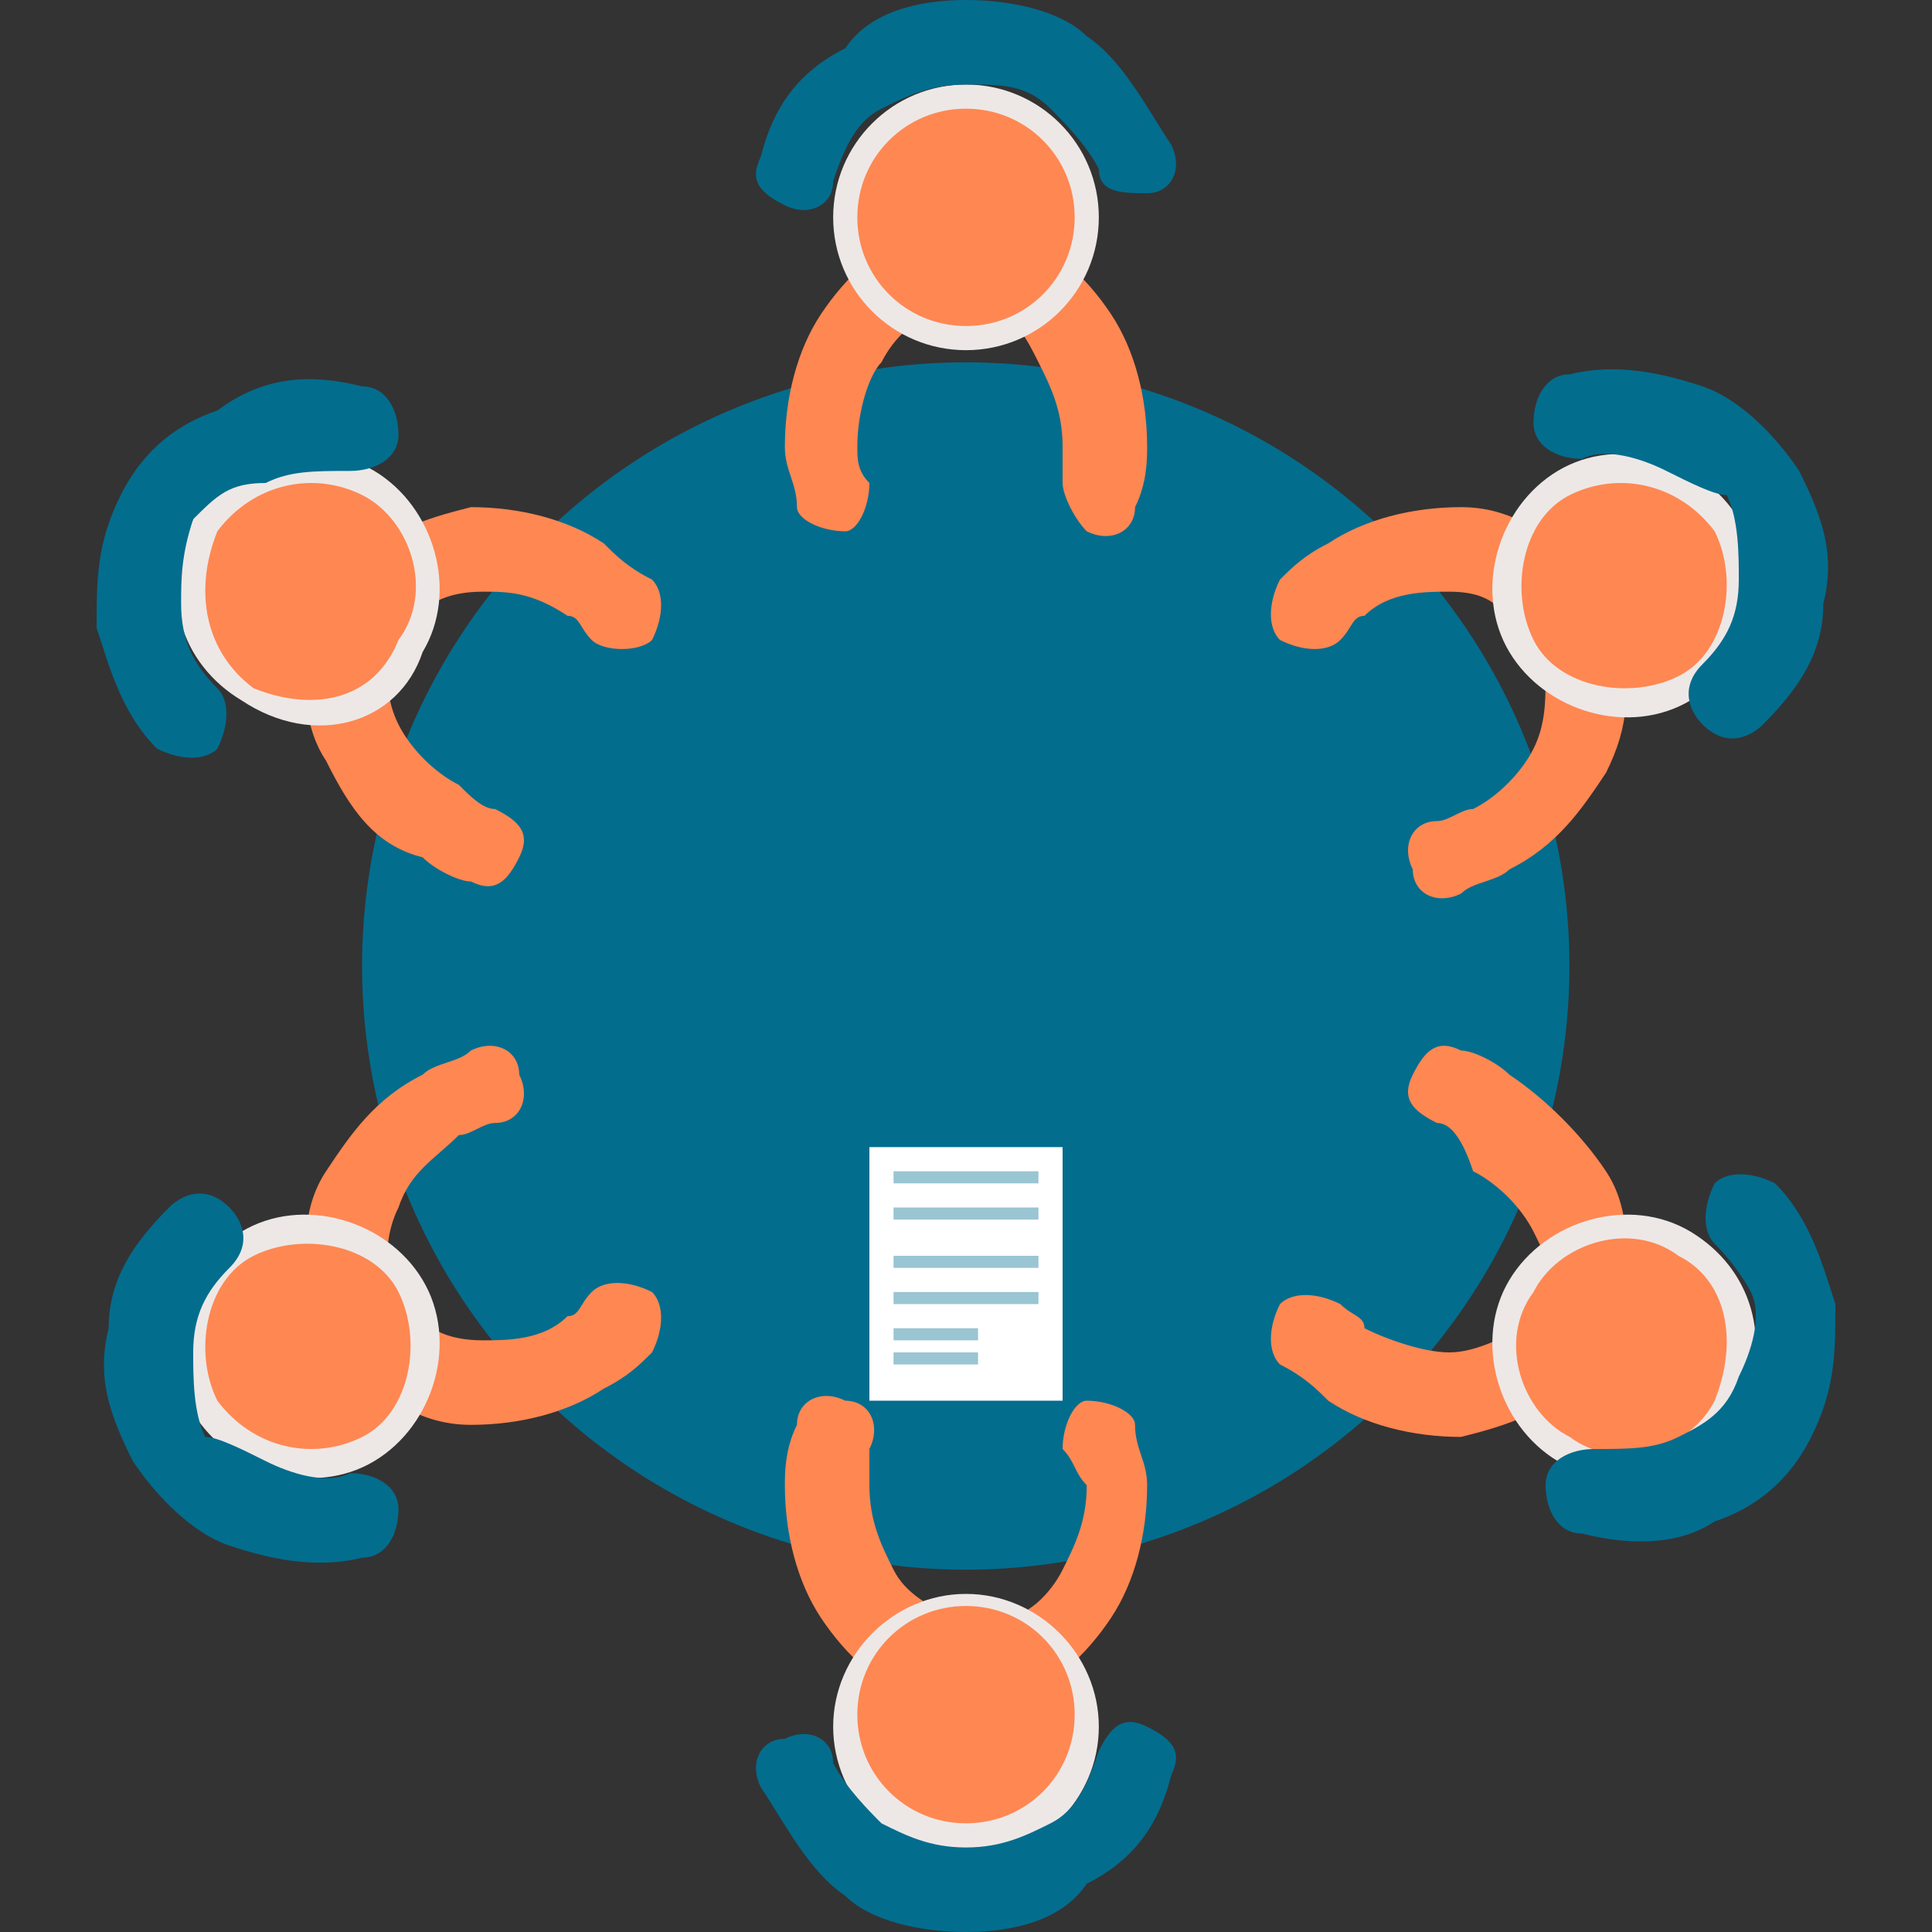 <?xml version="1.0" encoding="utf-8"?>
<!-- Generator: Adobe Illustrator 25.2.1, SVG Export Plug-In . SVG Version: 6.00 Build 0)  -->
<svg version="1.1" id="Layer_1" xmlns="http://www.w3.org/2000/svg" xmlns:xlink="http://www.w3.org/1999/xlink" x="0px" y="0px"
	 viewBox="0 0 16 16" style="enable-background:new 0 0 16 16;" xml:space="preserve">
<rect x="0" y="0" width="16" height="16" fill="#333333" stroke="none"/>
<style type="text/css">
	.st0{fill-rule:evenodd;clip-rule:evenodd;fill:#036D8E;}
	.st1{fill:#FF8752;}
	.st2{fill-rule:evenodd;clip-rule:evenodd;fill:#EDE8E6;}
	.st3{fill-rule:evenodd;clip-rule:evenodd;fill:#FF8752;}
	.st4{fill:#036D8E;}
	.st5{fill-rule:evenodd;clip-rule:evenodd;fill:#FFFFFF;}
	.st6{fill-rule:evenodd;clip-rule:evenodd;fill:#9AC5D2;}
</style>
<ellipse transform="matrix(0.707 -0.707 0.707 0.707 -3.314 8)" class="st0" cx="8" cy="8" rx="5" ry="5"/>
<g>
	<path class="st1" d="M7.2,4c0,0.2-0.1,0.4-0.2,0.4c-0.2,0-0.4-0.1-0.4-0.2c0-0.2-0.1-0.3-0.1-0.5c0-0.4,0.1-0.8,0.3-1.1
		C7,2.3,7.3,2,7.7,1.9c0.1,0,0.2,0,0.3,0c0.1,0,0.2,0,0.3,0C8.7,2,9,2.3,9.2,2.6c0.2,0.3,0.3,0.7,0.3,1.1c0,0.1,0,0.3-0.1,0.5
		c0,0.2-0.2,0.3-0.4,0.2C8.9,4.3,8.8,4.1,8.8,4c0-0.1,0-0.2,0-0.3c0-0.3-0.1-0.5-0.2-0.7C8.5,2.8,8.4,2.6,8.2,2.6
		c-0.1,0-0.1,0-0.2,0c-0.1,0-0.1,0-0.2,0c-0.2,0-0.4,0.2-0.5,0.4C7.2,3.1,7.1,3.4,7.1,3.7C7.1,3.8,7.1,3.9,7.2,4z"/>
	<circle class="st2" cx="8" cy="1.8" r="1.1"/>
	<path class="st3" d="M8,2.7c0.5,0,0.9-0.4,0.9-0.9c0-0.5-0.4-0.9-0.9-0.9c-0.5,0-0.9,0.4-0.9,0.9C7.1,2.3,7.5,2.7,8,2.7z"/>
	<path class="st4" d="M6.9,1.5C6.9,1.7,6.7,1.8,6.5,1.7C6.3,1.6,6.2,1.5,6.3,1.3c0.1-0.4,0.3-0.7,0.7-0.9C7.2,0.1,7.6,0,8,0
		c0.4,0,0.8,0.1,1,0.3c0.3,0.2,0.5,0.6,0.7,0.9c0.1,0.2,0,0.4-0.2,0.4s-0.4,0-0.4-0.2C9,1.2,8.8,1,8.7,0.9C8.5,0.7,8.3,0.7,8,0.7
		c-0.3,0-0.5,0.1-0.7,0.2C7.1,1,7,1.2,6.9,1.5z"/>
</g>
<g>
	<path class="st1" d="M11.1,5.3c-0.1,0.1-0.3,0.1-0.5,0c-0.1-0.1-0.1-0.3,0-0.5c0.1-0.1,0.2-0.2,0.4-0.3c0.3-0.2,0.7-0.3,1.1-0.3
		c0.4,0,0.7,0.2,1,0.5c0.1,0.1,0.1,0.2,0.2,0.3c0.1,0.1,0.1,0.2,0.1,0.3c0.1,0.4,0.1,0.7-0.1,1.1c-0.2,0.3-0.4,0.6-0.8,0.8
		c-0.1,0.1-0.3,0.1-0.4,0.2c-0.2,0.1-0.4,0-0.4-0.2c-0.1-0.2,0-0.4,0.2-0.4c0.1,0,0.2-0.1,0.3-0.1c0.2-0.1,0.4-0.3,0.5-0.5
		c0.1-0.2,0.1-0.4,0.1-0.6c0,0,0-0.1-0.1-0.1c0,0-0.1-0.1-0.1-0.1C12.5,5,12.3,4.9,12,4.9c-0.2,0-0.5,0-0.7,0.2
		C11.2,5.1,11.2,5.2,11.1,5.3z"/>
	<path class="st2" d="M14.4,4.3c0.3,0.5,0.1,1.2-0.4,1.5c-0.5,0.3-1.2,0.1-1.5-0.4c-0.3-0.5-0.1-1.2,0.4-1.5
		C13.4,3.6,14.1,3.8,14.4,4.3z"/>
	<path class="st3" d="M14.2,4.4c0.2,0.4,0.1,1-0.3,1.2c-0.4,0.2-1,0.1-1.2-0.3c-0.2-0.4-0.1-1,0.3-1.2C13.4,3.9,13.9,4,14.2,4.4z"/>
	<path class="st4" d="M13.1,3.8c-0.2,0-0.4-0.1-0.4-0.3c0-0.2,0.1-0.4,0.3-0.4c0.4-0.1,0.8,0,1.1,0.1c0.3,0.1,0.6,0.4,0.8,0.7
		c0.2,0.4,0.3,0.7,0.2,1.1c0,0.4-0.2,0.7-0.5,1c-0.1,0.1-0.3,0.2-0.5,0c-0.1-0.1-0.2-0.3,0-0.5c0.2-0.2,0.3-0.4,0.3-0.7
		c0-0.2,0-0.5-0.1-0.7C14.2,4.1,14,4,13.8,3.9C13.6,3.8,13.3,3.7,13.1,3.8z"/>
</g>
<g>
	<path class="st1" d="M11.9,9.3c-0.2-0.1-0.3-0.2-0.2-0.4c0.1-0.2,0.2-0.3,0.4-0.2c0.1,0,0.3,0.1,0.4,0.2c0.3,0.2,0.6,0.5,0.8,0.8
		c0.2,0.3,0.2,0.7,0.1,1.1c0,0.1-0.1,0.2-0.1,0.3c-0.1,0.1-0.1,0.2-0.2,0.3c-0.3,0.3-0.6,0.4-1,0.5c-0.4,0-0.8-0.1-1.1-0.3
		c-0.1-0.1-0.2-0.2-0.4-0.3c-0.1-0.1-0.1-0.3,0-0.5c0.1-0.1,0.3-0.1,0.5,0c0.1,0.1,0.2,0.1,0.2,0.2c0.2,0.1,0.5,0.2,0.7,0.2
		c0.2,0,0.4-0.1,0.6-0.2c0,0,0.1-0.1,0.1-0.1c0,0,0-0.1,0.1-0.1c0.1-0.2,0-0.4-0.1-0.6c-0.1-0.2-0.3-0.4-0.5-0.5
		C12.1,9.4,12,9.3,11.9,9.3z"/>
	<path class="st2" d="M14.4,11.7c-0.3,0.5-1,0.7-1.5,0.4c-0.5-0.3-0.7-1-0.4-1.5c0.3-0.5,1-0.7,1.5-0.4
		C14.5,10.5,14.7,11.1,14.4,11.7z"/>
	<path class="st3" d="M14.2,11.6c-0.2,0.4-0.8,0.6-1.2,0.3c-0.4-0.2-0.6-0.8-0.3-1.2c0.2-0.4,0.8-0.6,1.2-0.3
		C14.3,10.6,14.4,11.1,14.2,11.6z"/>
	<path class="st4" d="M14.2,10.3c-0.1-0.1-0.1-0.3,0-0.5c0.1-0.1,0.3-0.1,0.5,0c0.3,0.3,0.4,0.7,0.5,1c0,0.4,0,0.7-0.2,1.1
		c-0.2,0.4-0.5,0.6-0.8,0.7c-0.3,0.2-0.7,0.2-1.1,0.1c-0.2,0-0.3-0.2-0.3-0.4c0-0.2,0.2-0.3,0.4-0.3c0.3,0,0.5,0,0.7-0.1
		c0.2-0.1,0.4-0.2,0.5-0.5c0.1-0.2,0.2-0.5,0.1-0.7C14.5,10.7,14.4,10.5,14.2,10.3z"/>
</g>
<g>
	<path class="st1" d="M4.9,10.7c0.1-0.1,0.3-0.1,0.5,0c0.1,0.1,0.1,0.3,0,0.5c-0.1,0.1-0.2,0.2-0.4,0.3c-0.3,0.2-0.7,0.3-1.1,0.3
		c-0.4,0-0.7-0.2-1-0.5c-0.1-0.1-0.1-0.2-0.2-0.3c-0.1-0.1-0.1-0.2-0.1-0.3C2.5,10.4,2.5,10,2.7,9.7c0.2-0.3,0.4-0.6,0.8-0.8
		c0.1-0.1,0.3-0.1,0.4-0.2c0.2-0.1,0.4,0,0.4,0.2c0.1,0.2,0,0.4-0.2,0.4C4,9.3,3.9,9.4,3.8,9.4C3.6,9.6,3.4,9.7,3.3,10
		c-0.1,0.2-0.1,0.4-0.1,0.6c0,0,0,0.1,0.1,0.1c0,0,0.1,0.1,0.1,0.1C3.5,11,3.7,11.1,4,11.1c0.2,0,0.5,0,0.7-0.2
		C4.8,10.9,4.8,10.8,4.9,10.7z"/>
	<path class="st2" d="M1.6,11.7c-0.3-0.5-0.1-1.2,0.4-1.5c0.5-0.3,1.2-0.1,1.5,0.4c0.3,0.5,0.1,1.2-0.4,1.5
		C2.6,12.4,1.9,12.2,1.6,11.7z"/>
	<path class="st3" d="M1.8,11.6c-0.2-0.4-0.1-1,0.3-1.2c0.4-0.2,1-0.1,1.2,0.3c0.2,0.4,0.1,1-0.3,1.2C2.6,12.1,2.1,12,1.8,11.6z"/>
	<path class="st4" d="M2.9,12.2c0.2,0,0.4,0.1,0.4,0.3c0,0.2-0.1,0.4-0.3,0.4c-0.4,0.1-0.8,0-1.1-0.1c-0.3-0.1-0.6-0.4-0.8-0.7
		c-0.2-0.4-0.3-0.7-0.2-1.1c0-0.4,0.2-0.7,0.5-1c0.1-0.1,0.3-0.2,0.5,0c0.1,0.1,0.2,0.3,0,0.5c-0.2,0.2-0.3,0.4-0.3,0.7
		c0,0.2,0,0.5,0.1,0.7C1.8,11.9,2,12,2.2,12.1C2.4,12.2,2.7,12.3,2.9,12.2z"/>
</g>
<g>
	<path class="st1" d="M4.1,6.7c0.2,0.1,0.3,0.2,0.2,0.4C4.2,7.3,4.1,7.4,3.9,7.3c-0.1,0-0.3-0.1-0.4-0.2C3.1,7,2.9,6.7,2.7,6.3
		C2.5,6,2.5,5.6,2.6,5.2C2.6,5.1,2.7,5,2.7,5c0.1-0.1,0.1-0.2,0.2-0.3c0.3-0.3,0.6-0.4,1-0.5c0.4,0,0.8,0.1,1.1,0.3
		c0.1,0.1,0.2,0.2,0.4,0.3c0.1,0.1,0.1,0.3,0,0.5C5.3,5.4,5,5.4,4.9,5.3C4.8,5.2,4.8,5.1,4.7,5.1C4.4,4.9,4.2,4.9,4,4.9
		C3.7,4.9,3.5,5,3.4,5.2c0,0-0.1,0.1-0.1,0.1c0,0,0,0.1-0.1,0.1C3.2,5.6,3.2,5.8,3.3,6c0.1,0.2,0.3,0.4,0.5,0.5
		C3.9,6.6,4,6.7,4.1,6.7z"/>
	<path class="st2" d="M1.6,4.3c0.3-0.5,1-0.7,1.5-0.4c0.5,0.3,0.7,1,0.4,1.5C3.3,6,2.6,6.2,2,5.8C1.5,5.5,1.3,4.9,1.6,4.3z"/>
	<path class="st3" d="M1.8,4.4C2.1,4,2.6,3.9,3,4.1c0.4,0.2,0.6,0.8,0.3,1.2C3.1,5.8,2.6,5.9,2.1,5.7C1.7,5.4,1.6,4.9,1.8,4.4z"/>
	<path class="st4" d="M1.8,5.7c0.1,0.1,0.1,0.3,0,0.5c-0.1,0.1-0.3,0.1-0.5,0c-0.3-0.3-0.4-0.7-0.5-1c0-0.4,0-0.7,0.2-1.1
		c0.2-0.4,0.5-0.6,0.8-0.7C2.2,3.1,2.6,3.1,3,3.2c0.2,0,0.3,0.2,0.3,0.4c0,0.2-0.2,0.3-0.4,0.3c-0.3,0-0.5,0-0.7,0.1
		C1.9,4,1.8,4.1,1.6,4.3C1.5,4.6,1.5,4.8,1.5,5C1.5,5.3,1.6,5.5,1.8,5.7z"/>
</g>
<g>
	<path class="st1" d="M8.8,12c0-0.2,0.1-0.4,0.2-0.4c0.2,0,0.4,0.1,0.4,0.2c0,0.2,0.1,0.3,0.1,0.5c0,0.4-0.1,0.8-0.3,1.1
		C9,13.7,8.7,14,8.3,14.1c-0.1,0-0.2,0-0.3,0c-0.1,0-0.2,0-0.3,0C7.3,14,7,13.7,6.8,13.4c-0.2-0.3-0.3-0.7-0.3-1.1
		c0-0.1,0-0.3,0.1-0.5c0-0.2,0.2-0.3,0.4-0.2c0.2,0,0.3,0.2,0.2,0.4c0,0.1,0,0.2,0,0.3c0,0.3,0.1,0.5,0.2,0.7
		c0.1,0.2,0.3,0.3,0.5,0.4c0.1,0,0.1,0,0.2,0c0.1,0,0.1,0,0.2,0c0.2,0,0.4-0.2,0.5-0.4c0.1-0.2,0.2-0.4,0.2-0.7
		C8.9,12.2,8.9,12.1,8.8,12z"/>
	<path class="st2" d="M8,15.4c-0.6,0-1.1-0.5-1.1-1.1c0-0.6,0.5-1.1,1.1-1.1s1.1,0.5,1.1,1.1C9.1,14.9,8.6,15.4,8,15.4z"/>
	<path class="st3" d="M8,15.1c-0.5,0-0.9-0.4-0.9-0.9c0-0.5,0.4-0.9,0.9-0.9c0.5,0,0.9,0.4,0.9,0.9C8.9,14.7,8.5,15.1,8,15.1z"/>
	<path class="st4" d="M9.1,14.5c0.1-0.2,0.2-0.3,0.4-0.2c0.2,0.1,0.3,0.2,0.2,0.4c-0.1,0.4-0.3,0.7-0.7,0.9C8.8,15.9,8.4,16,8,16
		c-0.4,0-0.8-0.1-1-0.3c-0.3-0.2-0.5-0.6-0.7-0.9c-0.1-0.2,0-0.4,0.2-0.4c0.2-0.1,0.4,0,0.4,0.2C7,14.8,7.2,15,7.3,15.1
		c0.2,0.1,0.4,0.2,0.7,0.2c0.3,0,0.5-0.1,0.7-0.2C8.9,15,9,14.8,9.1,14.5z"/>
</g>
<g>
	<rect x="7.2" y="9.5" class="st5" width="1.6" height="2.1"/>
	<g>
		<rect x="7.4" y="9.7" class="st6" width="1.2" height="0.1"/>
		<rect x="7.4" y="10" class="st6" width="1.2" height="0.1"/>
		<rect x="7.4" y="10.4" class="st6" width="1.2" height="0.1"/>
		<rect x="7.4" y="10.7" class="st6" width="1.2" height="0.1"/>
		<rect x="7.4" y="11" class="st6" width="0.7" height="0.1"/>
		<rect x="7.4" y="11.2" class="st6" width="0.7" height="0.1"/>
	</g>
</g>
</svg>
